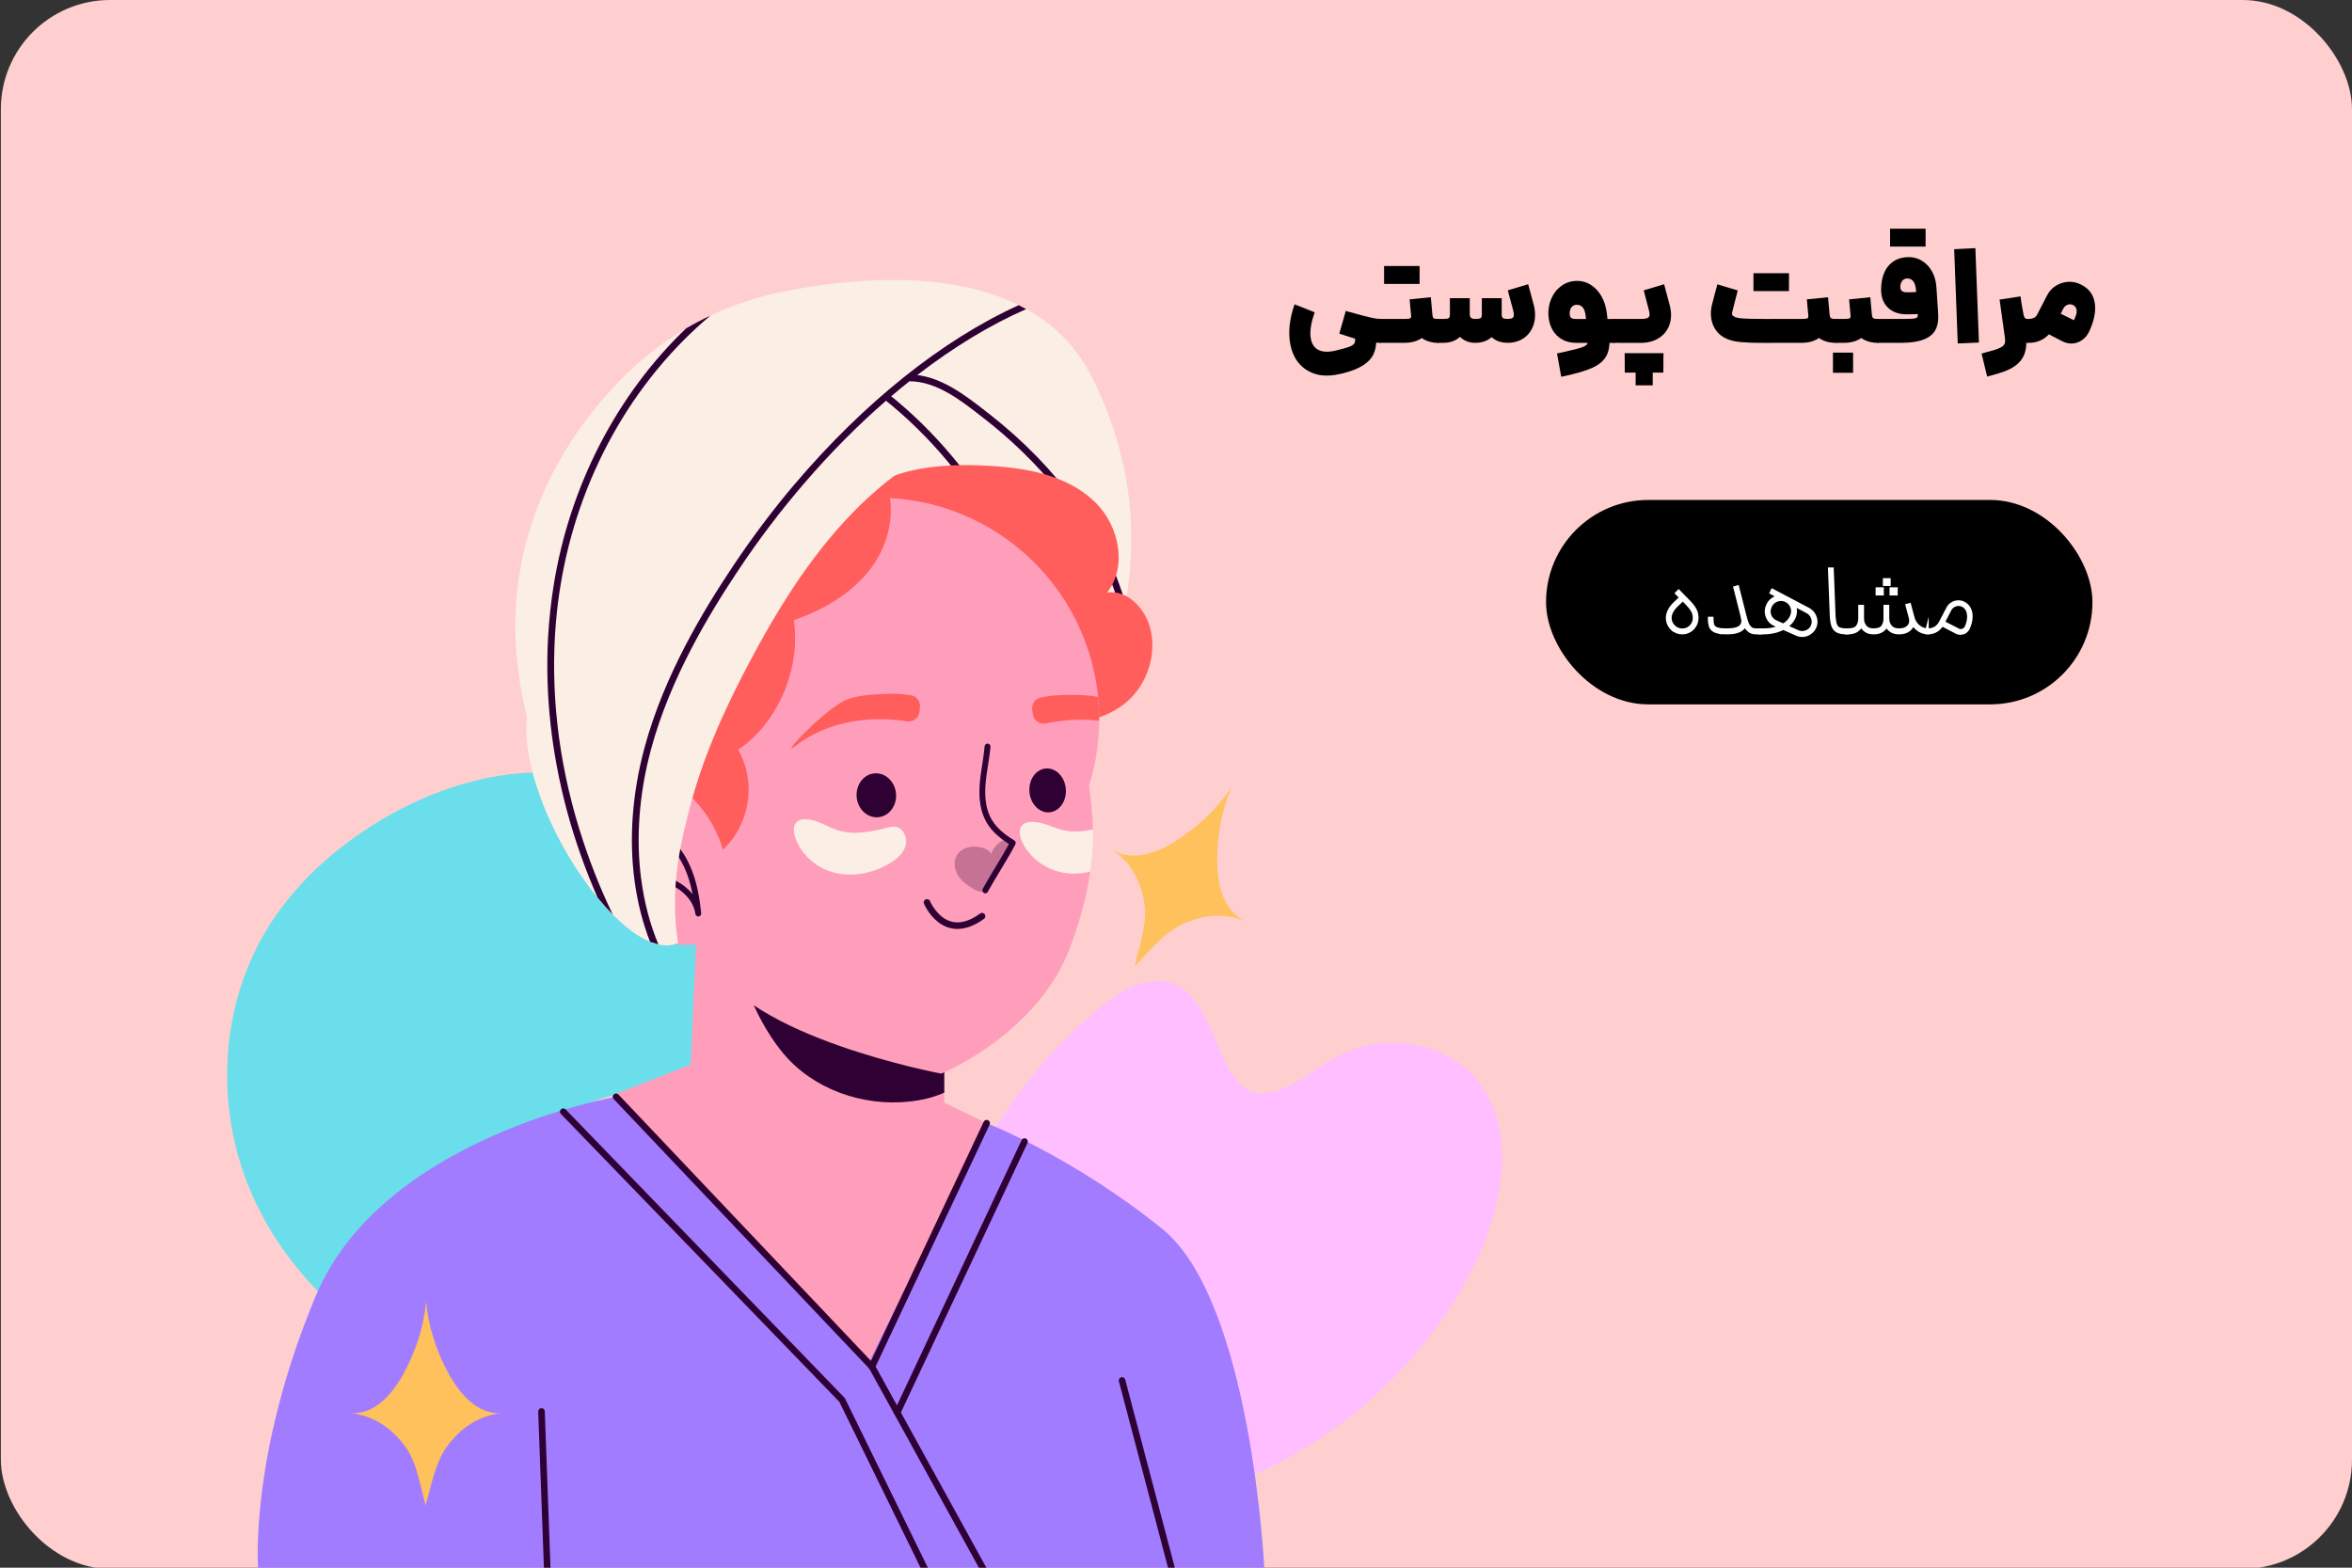<?xml version="1.0" encoding="UTF-8"?>
<svg id="Layer_1" data-name="Layer 1" xmlns="http://www.w3.org/2000/svg" viewBox="0 0 900 600">
  <rect x="0" y="0" width="900" height="600" fill="#333333" stroke="none"/>
  <defs>
    <style>
      .cls-1 {
        fill: #fbeee5;
      }

      .cls-2 {
        fill: #fff;
        stroke: #fff;
        stroke-miterlimit: 10;
        stroke-width: 1.25px;
      }

      .cls-3 {
        opacity: .28;
      }

      .cls-4 {
        fill: #6adeeb;
      }

      .cls-5 {
        fill: #ff9ebb;
      }

      .cls-6 {
        fill: #ffcfcf;
      }

      .cls-7 {
        fill: #ffc15c;
      }

      .cls-8 {
        fill: #2e0033;
      }

      .cls-9 {
        fill: #ff5e5c;
      }

      .cls-10 {
        fill: none;
        stroke: #2e0033;
        stroke-linecap: round;
        stroke-linejoin: round;
        stroke-width: 2.51px;
      }

      .cls-11 {
        fill: #ffbeff;
      }

      .cls-12 {
        fill: #a27cff;
      }
    </style>
  </defs>
  <rect class="cls-6" x=".33" width="899.67" height="600.45" rx="41.79" ry="41.79"/>
  <g>
    <g>
      <path class="cls-4" d="M93.77,450.54c-11.2-30.62-8.77-66.33,8.01-94.29,9.9-16.51,24.36-30,40.61-40.3,19.72-12.49,42.66-20.54,66-20.4,23.34,.14,47,8.99,62.93,26.06,10.9,11.68,17.88,26.81,20.48,42.58,2.35,14.24,.84,29.95-8.16,41.22-3.09,3.86-7.06,7.13-11.73,8.73-4.07,1.39-8.46,1.47-12.76,1.65-16.6,.72-33.97,3.73-46.92,14.16-4.3,3.46-8.14,7.99-9,13.44-.98,6.22,2.04,12.26,4.03,18.23,4.91,14.72,3.24,32.12-6.61,44.11-12.8,15.59-38.98,17.7-55.45,7.43-23.22-14.48-42.01-36.89-51.43-62.65Z"/>
      <path class="cls-11" d="M444.04,375.45c-8.08-.59-15.51,4.19-21.87,9.23-37.13,29.44-60.32,73.97-70.73,120.23-4.19,18.64-5.94,39.94,5.55,55.19,11.01,14.61,30.93,19.14,49.2,19.67,66.32,1.94,131.95-38.86,159.61-99.23,10.24-22.35,14.44-51.54-2.51-69.33-8.95-9.4-22.18-12.91-34.83-11.91-16.02,1.26-23.6,10.99-37.15,17.08-28.73,12.92-21.27-39.03-47.29-40.94Z"/>
    </g>
    <g>
      <path class="cls-12" d="M235.74,419.77s-89.57,15.38-115.03,76.48c-25.47,61.1-21.95,104.17-21.95,104.17H483.8s-4.83-102.41-39.08-130.1c-34.25-27.69-67.18-40.44-67.18-40.44l-141.81-10.11Z"/>
      <g>
        <polygon class="cls-5" points="377.55 429.88 332.32 521.73 233.98 419.33 264.27 407.46 266.47 358.25 283.13 365.04 361.32 396.9 361.32 421.98 377.55 429.88"/>
        <path class="cls-8" d="M361.32,396.9v21.28c-4.15,1.89-8.72,2.92-13.28,3.41-17.9,1.96-36.94-4.67-48.44-18.57-7.51-9.04-15.06-23.99-16.35-35.87-.08-.72-.1-1.42-.1-2.12l78.18,31.87Z"/>
      </g>
      <path class="cls-1" d="M430.68,231.02s.03,.03,0,.05c-.34,1.99-.75,3.9-1.13,5.73v.05c-3.51,15.44-8.62,25.54-9.85,27.32-2.48,3.54-116.38,49.14-160.34,66.65-6.27,2.5-11.12,4.42-14.01,5.58h-.03c-1.13,.46-1.99,.77-2.48,.98-.34,.13-.52,.21-.52,.21,0,0-10.03-6.07-20.64-20.25t-.03-.05c-1.55-2.04-3.1-4.29-4.64-6.69v-.03c-5.93-9.32-11.63-21.3-15.4-36.31-1.93-7.67-3.38-16.17-4.08-25.49-3.51-46.77,19.68-86.15,47.72-110.68,5.34-4.67,11.12-8.81,17.18-12.34t.05-.05c3.04-1.78,6.14-3.41,9.34-4.91,8.98-4.24,18.49-7.33,28.3-9.27,23.58-4.67,61.57-8.7,89.66,5.24,.98,.49,1.93,.98,2.89,1.52,10.16,5.63,18.86,13.82,24.81,25.44,17.23,33.52,17.26,64.92,13.18,87.28Z"/>
      <path class="cls-8" d="M402.46,270.43c-4.55-45.51-28.68-89.61-64.54-117.95l1.6-2.03c36.4,28.77,60.89,73.52,65.51,119.72l-2.57,.26Z"/>
      <path class="cls-8" d="M430.68,231.02s.03,.03,0,.05c-.34,1.99-.75,3.9-1.13,5.73-8.64-37.08-35.93-63.29-52.54-76.28l-.77-.59c-8.69-6.82-17.69-13.87-28.12-14.02l.05-2.58c11.27,.18,21.05,7.82,29.66,14.56l.77,.59c26.41,20.68,44.44,45.94,52.08,72.54Z"/>
      <g>
        <path class="cls-9" d="M385.34,178.84c12.46,1.27,25.34,4.86,34.14,13.78,8.8,8.92,11.91,24.3,4.17,34.16,8.15-1.18,15.14,6.76,16.78,14.84,2.07,10.17-2.03,21.35-10.18,27.77-4.97,3.91-11.13,6.05-17.33,7.27-20.1,3.97-41.85-1.42-57.79-14.31-15.94-12.89-25.76-33.05-26.11-53.56-.18-10.62,2.2-22.69,12.94-26.66,12.94-4.79,29.88-4.67,43.37-3.3Z"/>
        <g>
          <path class="cls-5" d="M418.17,317.42c.05,2.42-3.07,5-3.24,7.75-.16,2.64,2.65,5.44,2.23,8.42-1.16,8.24-3.48,17.79-7.66,28.97-12.51,33.39-49.34,48.34-49.34,48.34,0,0-74.6-13.94-87.75-43.12-1.01-2.25-1.96-4.54-2.86-6.89-2.01-5.16-3.74-10.54-5.26-15.88-.49-1.65-.93-3.33-1.37-4.98-.98-3.8-1.86-7.51-2.63-11.1-.41-1.86-.8-3.69-1.13-5.45-1.78-8.99-2.89-16.58-3.48-21.15-.1-.28-.18-.57-.26-.85-1.75-5.4-3.02-11.05-3.66-16.89-5.16-46.53,28.35-88.42,74.86-93.56,46.48-5.16,88.32,28.38,93.48,74.91l.08,.8c.31,3.05,.46,6.09,.44,9.09-.05,8.57-1.42,16.94-3.9,24.82,.59,4.73,1.34,10.2,1.47,16.78Z"/>
          <g>
            <path class="cls-5" d="M275.21,307.94c14.83,10.31,19.53,29.23,10.49,42.28-9.04,13.04-28.4,15.26-43.23,4.96-14.83-10.31-19.53-29.23-10.49-42.28,9.04-13.04,28.4-15.26,43.23-4.96Z"/>
            <path class="cls-8" d="M267.33,350.75c-.6,.07-1.15-.36-1.23-.96-.89-6.64-8.05-11.82-14.18-12.49-1.4-.15-4-.18-5.69,1.39-1.29,1.2-1.82,3.11-2.2,5-.12,.6-.71,1-1.32,.88-.6-.12-1-.71-.88-1.32,.45-2.26,1.11-4.57,2.87-6.2,1.73-1.61,4.38-2.31,7.45-1.97,4.55,.5,9.62,3.13,12.87,7.13-.81-4.16-1.93-7.69-3.43-10.81-2.94-6.13-7.46-10.73-12.73-12.96-5.87-2.48-12.76-1.7-17.14,1.96-.48,.39-1.18,.33-1.57-.14-.39-.47-.33-1.18,.14-1.57,5.01-4.17,12.82-5.1,19.44-2.3,5.77,2.44,10.69,7.43,13.87,14.06,3.21,6.69,4.22,14.11,4.69,19.11,.06,.61-.38,1.15-.98,1.22,0,0,0,0,0,0Z"/>
            <g>
              <path class="cls-9" d="M304.37,285.49c-7.11,5.44,11.69-14.78,19.91-17.81,3.62-1.33,7.47-1.71,11.29-1.95,4.39-.28,8.85-.38,13.18,.41,2.08,.38,3.48,2.38,3.28,4.49l-.17,1.73c-.23,2.41-2.45,4.09-4.84,3.71-8.34-1.33-27.05-2.52-42.64,9.41Z"/>
              <path class="cls-9" d="M420.16,266.74c.31,3.05,.45,6.09,.42,9.09-8.44-.95-15.88,.09-20.33,1.04-2.35,.51-4.66-1.06-5.01-3.45l-.26-1.73c-.3-2.1,.98-4.16,3.06-4.66,4.27-1.01,8.73-1.12,13.14-1.07,3.02,.05,6.04,.16,8.98,.78Z"/>
              <g>
                <g>
                  <path class="cls-8" d="M342.86,303.75c.39,4.63-2.66,8.68-6.82,9.03-4.16,.35-7.85-3.12-8.24-7.76-.39-4.63,2.66-8.68,6.82-9.03,4.16-.35,7.85,3.12,8.24,7.75Z"/>
                  <path class="cls-8" d="M407.84,301.92c.39,4.63-2.41,8.65-6.25,8.98-3.85,.32-7.28-3.17-7.67-7.8-.39-4.63,2.41-8.65,6.25-8.98,3.85-.32,7.28,3.17,7.67,7.8Z"/>
                  <path class="cls-10" d="M354.72,345.38s6.59,15.82,21.07,5.27"/>
                </g>
                <g>
                  <path class="cls-8" d="M377.12,341.89c-.22,.02-.44-.02-.65-.13-.54-.29-.74-.97-.45-1.51l.11-.21c.31-.58,.64-1.19,1.03-1.82,1.11-1.96,2.44-4.16,3.78-6.38,1.83-3.04,3.72-6.17,5.14-8.83-1.05-.66-1.93-1.27-2.73-1.9-2.63-1.99-4.57-4.12-5.93-6.52-2.17-3.83-2.99-8.62-2.52-14.66,.2-2.46,.58-4.92,.95-7.29,.36-2.3,.73-4.69,.93-7.03,.05-.62,.59-1.08,1.2-1.02,.62,.05,1.07,.59,1.02,1.21-.2,2.42-.58,4.85-.95,7.19-.36,2.33-.74,4.74-.93,7.12-.43,5.58,.3,9.96,2.24,13.38,1.21,2.12,2.96,4.04,5.35,5.85,.96,.76,2.05,1.49,3.42,2.31,.51,.3,.69,.95,.42,1.47-1.49,2.91-3.63,6.45-5.69,9.88-1.33,2.21-2.65,4.39-3.77,6.37-.38,.62-.69,1.19-.98,1.73l-.11,.21c-.18,.34-.51,.54-.86,.58Z"/>
                  <g class="cls-3">
                    <path class="cls-8" d="M386.71,325.38c-2.42,4.72-6.57,11.14-9.44,16.21-.35-.14-.73-.32-1.09-.53-1.16,.44-2.46-.13-3.54-.75-2.32-1.32-4.6-2.96-6.02-5.23-1.44-2.27-1.89-5.32-.55-7.65,1.7-2.95,5.66-3.89,8.99-3.2,1.66,.36,3.38,1.11,4.2,2.59,.32-1.39,3.27-6.07,6.61-5.29,1.13,.89,1.88,1.42,.85,3.86Z"/>
                  </g>
                </g>
              </g>
            </g>
          </g>
        </g>
        <path class="cls-9" d="M252.06,300.21c-.2,.46,0,1.06,.43,1.31,4.7-2.11,10.03,1.26,13.54,5.04,4.91,5.28,8.57,11.7,10.62,18.61,10.39-9.74,12.87-25.87,5.8-38.23,15.44-10.39,23.97-31.17,21.33-49.6,11.5-4.01,22.56-10.4,29.76-20.23,7.2-9.83,9.86-23.54,4.55-34.5-23.54,3.56-43.07,13.39-64.65,18.67-8.96,2.19-18.52,4.35-25.07,10.86-3.71,3.69-6.13,8.5-7.89,13.43-8.69,24.26,5.56,49.6,11.59,74.66Z"/>
      </g>
      <path class="cls-1" d="M344.47,180.43c-25.05,18.08-42.59,44.67-57.11,71.92-9.11,17.07-17.28,34.73-22.47,53.35-2.37,8.55-4.36,16.81-5.55,25.13-1.34,9.84-1.55,19.7,.1,30.06-2.27,1.06-4.8,1.21-7.53,.57-1.03-.21-2.12-.57-3.2-1.03-4.54-1.86-9.44-5.55-14.29-10.48-1.93-1.94-3.84-4.05-5.75-6.35-15.32-18.59-28.73-47.62-27.14-68.46,.03-.28,.05-.57,.08-.85,.9-10.48,3.71-20.76,8.1-30.29,.93-2.01,1.93-4,3.02-5.97,9.7-17.82,25.05-32.59,43.54-40.9,11.84-5.32,24.66-8.11,37.45-10.28,3.38-.57,6.86-1.11,10.37-1.6,1.29-.21,2.58-.36,3.87-.54,12.17-1.65,24.71-2.92,36.5-4.26Z"/>
      <g>
        <path class="cls-8" d="M392.68,118.3c-13.83,6.04-27.88,14.62-41.66,25.23-.98,.75-1.96,1.52-2.91,2.3-2.37,1.89-4.75,3.82-7.09,5.84-.67,.57-1.34,1.14-2.01,1.73-10.73,9.32-21.18,19.83-31.03,31.3-9.03,10.46-17.59,21.69-25.48,33.57-10.78,16.19-25.95,40.93-33.4,68.56-4.57,16.99-5.8,33.96-3.77,49.58h.03c1.13,8.86,3.33,17.28,6.58,25.05l-3.2-1.03c-2.81-7.2-4.77-14.95-5.88-23.03-2.22-16.14-.98-33.67,3.77-51.23,7.53-27.99,22.85-52.99,33.74-69.33,7.4-11.1,15.35-21.69,23.73-31.58h.03c26.18-30.91,56.41-55.21,85.69-68.46,.98,.49,1.93,.98,2.89,1.52Z"/>
        <path class="cls-8" d="M212.74,238.01c-2.24,26.03,.83,52.99,8.92,79.28t.03,.05c3.38,11,7.61,21.92,12.74,32.59-1.93-1.94-3.84-4.05-5.75-6.35-4.75-10.82-8.64-21.85-11.66-32.98v-.03c-5.98-22.16-8.49-44.62-7.3-66.6,.39-6.77,1.11-13.48,2.17-20.14,6.19-38.27,24.35-72.92,50.56-98.08t.05-.05c3.04-1.78,6.14-3.41,9.34-4.91-29.87,25.07-50.71,62.13-57.39,103.45-.75,4.57-1.32,9.14-1.7,13.76Z"/>
      </g>
      <g>
        <path class="cls-1" d="M317.9,333.61c7.4,2.36,15.71,.83,22.41-3.11,2.69-1.58,5.3-3.73,6.18-6.72,.89-2.99-.72-6.85-3.8-7.34-1.19-.19-2.39,.12-3.55,.42-6.14,1.58-12.71,2.82-18.74,.86-3.12-1.01-5.94-2.85-9.11-3.7-7.97-2.15-8.99,3.16-5.95,9.02,2.59,5,7.21,8.86,12.57,10.57Z"/>
        <path class="cls-1" d="M417.16,333.58c-3.77,.93-7.71,1.06-11.5,.18-5.49-1.27-10.42-4.73-13.41-9.48-3.51-5.58-2.94-10.95,5.18-9.48,3.22,.57,6.19,2.17,9.39,2.92,3.74,.88,7.58,.57,11.35-.31,.1,4.75-.15,10.1-1.01,16.17Z"/>
      </g>
      <g>
        <line class="cls-10" x1="429.36" y1="528.34" x2="448.24" y2="599.98"/>
        <polyline class="cls-10" points="235.74 419.77 333.64 523.06 376.23 600.42"/>
        <polyline class="cls-10" points="215.54 425.48 322.23 535.81 354.28 601.3"/>
        <line class="cls-10" x1="377.55" y1="429.88" x2="333.64" y2="523.06"/>
        <line class="cls-10" x1="392.04" y1="436.91" x2="343.74" y2="539.76"/>
        <line class="cls-10" x1="207.2" y1="540.2" x2="209.39" y2="599.98"/>
      </g>
    </g>
    <g>
      <path class="cls-7" d="M465.8,328.35c.14-9.56,1.74-18.28,5.44-27.1h0c-5.3,7.95-11.68,14.1-19.57,19.49-7.89,5.39-17.96,9.44-26.1,4.44,7.33,4.77,11.4,12.85,12.45,21.54,.9,7.42-2.19,15.76-3.81,23.1l-.03,.05s.01-.01,.02-.02c-.02,.1-.05,.2-.07,.3l.28-.52c5.23-5.39,10.59-12.21,17.27-15.55,7.82-3.91,16.8-4.97,24.81-1.48-8.66-4.04-10.84-14.68-10.7-24.24Z"/>
      <path class="cls-7" d="M171.07,524.61c-4.4-8.49-7.12-16.93-8.02-26.45h0c-.9,9.52-3.62,17.96-8.02,26.45-4.4,8.49-11.35,16.83-20.89,16.28,8.71,.73,16.12,5.92,21.16,13.07,4.3,6.11,5.52,14.92,7.57,22.15v.06s0-.02,0-.03c.03,.1,.05,.2,.08,.3v-.6c2.06-7.22,3.56-15.78,7.86-21.89,5.04-7.15,12.45-12.34,21.16-13.07-9.54,.55-16.49-7.79-20.89-16.28Z"/>
    </g>
  </g>
  <g>
    <path d="M500.17,141.75c-3.38-2.1-5.52-5.4-6.41-9.92-.9-4.52-.36-9.63,1.6-15.35l7.7,3.04c-1.28,3.65-1.82,6.7-1.6,9.13s1.13,4.14,2.74,5.1c1.6,.96,3.83,1.12,6.67,.48l.81-.2c2.13-.51,3.67-.95,4.64-1.32,.96-.37,1.59-.78,1.88-1.22s.4-1.07,.33-1.88c0-.17-.59-.43-1.77-.79-1.18-.36-2.6-.74-4.26-1.14l2.48-8.68c1.99,1.01,3.86,2.11,5.6,3.3,1.74,1.18,3.16,2.4,4.26,3.65,1.1,1.25,1.68,2.42,1.75,3.5,.13,2.33-.2,4.35-.99,6.04-.79,1.69-2.15,3.15-4.05,4.36-1.91,1.22-4.49,2.23-7.73,3.04l-1.12,.25c-4.97,1.15-9.14,.68-12.52-1.42Zm24.94-10.63c-.71-.05-1.5-.16-2.38-.33-.61-.13-1.39-.34-2.33-.61-.95-.27-2.08-.62-3.4-1.04-1.32-.42-2.82-.91-4.51-1.45l2.48-8.68c.34,.07,.56,.13,.66,.2,4.83,1.32,7.91,2.12,9.22,2.41,1.32,.29,2.47,.43,3.45,.43l.51,4.57-.51,4.57c-1.42,0-2.48-.03-3.19-.08Z"/>
    <path d="M527.8,122.07h9.73c1.08,0,1.77-.08,2.08-.25,.3-.17,.42-.51,.35-1.01l-.56-6.24,8.11-.81,.56,6.24c.2,2.17-.11,4.1-.94,5.81-.83,1.71-2.07,3.04-3.73,3.98-1.66,.95-3.62,1.42-5.88,1.42h-9.73v-9.13Zm9.68-20.25v6.85h-7.86v-6.85h7.86Zm5.73,6.85h-7.81v-6.85h7.81v6.85Zm-.13,19.84c-1.81-1.79-2.85-4.38-3.12-7.76l8.11-.71c.07,.68,.15,1.14,.25,1.4s.3,.42,.61,.51c.3,.08,.83,.13,1.57,.13l.51,4.57-.51,4.57c-3.14,0-5.62-.9-7.43-2.69Z"/>
    <path d="M550,122.07h2.38c1.05,0,1.71-.11,2-.33s.43-.67,.43-1.34v-6.29h7.6v6.29c0,1.83-.4,3.57-1.19,5.23-.79,1.66-1.95,3-3.47,4.03-1.52,1.03-3.31,1.55-5.37,1.55h-2.38v-9.13Zm9.38,7.48c-1.49-1.1-2.62-2.49-3.4-4.19-.78-1.69-1.17-3.35-1.17-4.97h7.6c.03,.58,.2,1,.51,1.27,.3,.27,.86,.41,1.67,.41,1.01,0,1.67-.11,1.98-.33,.3-.22,.46-.67,.46-1.34v-6.29h7.6v6.29c0,1.83-.4,3.57-1.19,5.23-.79,1.66-1.95,3-3.47,4.03-1.52,1.03-3.31,1.55-5.37,1.55s-3.73-.55-5.22-1.65Zm12.17,.1c-1.49-1.03-2.61-2.38-3.37-4.03-.76-1.66-1.14-3.4-1.14-5.23h7.6c0,.64,.14,1.08,.43,1.32s.87,.35,1.75,.35,1.45-.1,1.82-.3c.37-.2,.58-.54,.63-1.01,.05-.47-.04-1.17-.28-2.08l-2.03-7.56,7.81-2.33,2.03,7.56c.74,2.67,.8,5.15,.18,7.43-.63,2.28-1.83,4.09-3.62,5.43s-3.97,2-6.54,2c-2.03,0-3.79-.52-5.27-1.55Z"/>
    <path d="M599.47,134.45c2.8-.61,4.76-1.12,5.88-1.52,1.12-.41,1.8-.86,2.05-1.37,.25-.51,.33-1.3,.23-2.38l-.86-8.12c-.13-1.52-.51-2.65-1.11-3.37-.61-.73-1.39-1.07-2.33-1.04-.58,0-1.07,.16-1.5,.48-.42,.32-.74,.75-.94,1.29-.2,.54-.29,1.15-.25,1.83,.07,.68,.26,1.15,.58,1.42s.95,.41,1.9,.41h14.75l.51,4.57-.51,4.57h-14.75c-1.99,0-3.76-.42-5.3-1.27-1.54-.84-2.76-2.04-3.67-3.58s-1.45-3.34-1.62-5.4c-.17-2.3,.17-4.46,1.01-6.5,.84-2.03,2.09-3.67,3.75-4.92,1.66-1.25,3.53-1.93,5.63-2.03,2.09-.1,4,.38,5.73,1.45,1.72,1.07,3.12,2.57,4.21,4.52,1.08,1.95,1.76,4.15,2.03,6.62l.86,8.07c.34,3.35,0,5.99-1.01,7.92-1.01,1.93-2.8,3.48-5.37,4.64-2.57,1.17-6.33,2.28-11.3,3.32l-.66,.15-1.62-8.93,3.7-.81Z"/>
    <path d="M617.36,122.07h3.04v9.13h-3.04v-9.13Zm2.54,0h7.96c1.12,0,1.93-.1,2.43-.3,.51-.2,.8-.54,.89-1.01,.08-.47,0-1.17-.23-2.08l-1.98-7.56,7.81-2.33,2.13,8.02c.71,2.67,.7,5.11-.03,7.31-.73,2.2-2.06,3.93-4,5.2-1.94,1.27-4.28,1.9-7.02,1.9h-7.96v-9.13Zm1.77,13.09h8.52v7.46h-8.46l-.05-7.46Zm4.21,6.34h6.54v5.99h-6.54v-5.99Zm2.08-6.34h8.57l-.05,7.46h-8.46l-.05-7.46Z"/>
    <path d="M669,131.1c-1.93-.07-3.51-.2-4.74-.41-1.23-.2-2.39-.54-3.47-1.01l-.1-.05c-1.66-.71-2.98-1.74-3.98-3.09-1-1.35-1.63-2.91-1.9-4.67-.27-1.76-.15-3.6,.35-5.53l1.98-7.51,7.81,2.33-2.03,7.92c-.17,.71-.19,1.19-.08,1.45,.12,.25,.48,.52,1.09,.79l.05,.05c.44,.17,1.06,.3,1.85,.41,.79,.1,2.09,.18,3.9,.23s4.42,.08,7.83,.08l.35,4.57-.35,4.57c-3.79,0-6.64-.03-8.57-.1Zm9.83-26.54v6.85h-7.86v-6.85h7.86Zm5.73,6.85h-7.81v-6.85h7.81v6.85Zm-7.25,10.66h12.22c1.08,0,1.77-.08,2.08-.25,.3-.17,.42-.51,.35-1.01l-.56-6.24,8.11-.81,.56,6.24c.2,2.17-.11,4.1-.94,5.81-.83,1.71-2.08,3.04-3.75,3.98-1.67,.95-3.62,1.42-5.85,1.42h-12.22v-9.13Zm17.77,6.44c-1.81-1.79-2.85-4.36-3.12-7.71l8.11-.81c.07,.68,.15,1.14,.25,1.4s.3,.43,.61,.53c.3,.1,.83,.15,1.57,.15h.56l.51,4.57-.51,4.57h-.56c-3.14,0-5.62-.9-7.43-2.69Z"/>
    <path d="M701.39,134.96h7.7v7.71h-7.7v-7.71Zm1.11-12.89h3.19c1.08,0,1.77-.08,2.08-.25,.3-.17,.42-.51,.36-1.01l-.56-6.24,8.11-.81,.56,6.24c.2,2.17-.11,4.1-.94,5.81-.83,1.71-2.07,3.04-3.73,3.98-1.66,.95-3.62,1.42-5.88,1.42h-3.19v-9.13Zm8.74,6.44c-1.81-1.79-2.85-4.36-3.12-7.71l8.11-.81c.07,.68,.15,1.14,.25,1.4,.1,.25,.3,.43,.61,.53,.3,.1,.83,.15,1.57,.15l.51,4.57-.51,4.57c-3.14,0-5.62-.9-7.42-2.69Z"/>
    <path d="M718.17,122.07h9.23c2.16,0,3.66-.03,4.49-.1,.83-.07,1.38-.22,1.65-.46,.27-.24,.37-.68,.3-1.32l-.71-9.44c-.14-1.39-.49-2.44-1.06-3.15-.58-.71-1.34-1.05-2.28-1.01-.58,0-1.06,.16-1.47,.48-.41,.32-.71,.74-.91,1.27-.2,.53-.29,1.11-.25,1.75,.07,.58,.3,1.01,.68,1.32,.39,.3,.97,.46,1.75,.46,1.42,0,2.66-.03,3.73-.1,1.06-.07,1.9-.15,2.51-.25l1.32,8.47c-.27,.03-1.06,.09-2.36,.18-1.3,.08-3.03,.13-5.2,.13-2.97,0-5.35-.84-7.12-2.51-1.77-1.67-2.66-4-2.66-6.98,0-2.27,.36-4.3,1.06-6.11,.71-1.81,1.78-3.26,3.22-4.36,1.44-1.1,3.2-1.73,5.3-1.9,2.09-.17,4,.22,5.7,1.17,1.71,.95,3.08,2.33,4.13,4.16,1.05,1.83,1.64,3.94,1.77,6.34l.66,10.05c.17,2.44-.18,4.46-1.04,6.09s-2.37,2.86-4.54,3.7c-2.16,.85-5.09,1.27-8.77,1.27h-9.12v-9.13Zm12.93-34.55v6.85h-7.86v-6.85h7.86Zm5.73,6.85h-7.8v-6.85h7.8v6.85Z"/>
    <path d="M747.77,95.38l8.11-.41,1.37,36.13-8.11,.36-1.37-36.08Z"/>
    <path d="M758.26,135.31l3.85-1.07c.2-.03,.41-.08,.61-.15,1.42-.44,2.47-.86,3.14-1.27,.68-.41,1.1-.88,1.27-1.42,.17-.54,.19-1.27,.05-2.18l-2.03-14.56,8.01-1.22,1.47,10.5,.2,1.42,.35,2.79c.37,2.64,.26,4.9-.33,6.77-.59,1.88-1.67,3.45-3.24,4.72s-3.71,2.31-6.41,3.12l-.96,.3-3.85,1.07-2.13-8.83Zm12.77-5.46c-1.28-.9-2.33-2.35-3.14-4.36-.81-2.01-1.47-4.75-1.98-8.2l-.15-1.01,7.6-1.22,.51,2.94,.46,2.44c.1,.47,.23,.83,.38,1.07,.15,.24,.32,.39,.51,.46,.19,.07,.4,.1,.63,.1h.25l.51,4.57-.51,4.57h-.25c-1.93,0-3.53-.45-4.82-1.34Z"/>
    <path d="M775.85,122.07h.56c.68,0,1.28-.13,1.8-.38,.52-.25,.92-.6,1.19-1.04l3.95-7.66c.81-1.55,1.95-2.78,3.42-3.68,1.47-.9,3.08-1.38,4.82-1.45,1.74-.07,3.39,.32,4.94,1.17,2.03,1.08,3.45,2.52,4.26,4.31,.81,1.79,1.1,3.82,.86,6.09-.24,2.27-.95,4.69-2.13,7.26-.64,1.42-1.53,2.54-2.66,3.37-1.13,.83-2.37,1.29-3.73,1.4s-2.69-.19-4-.86l-7.86-4.06,3.95-8.12,8.82,4.36c-.17,.07-.29,.13-.35,.18-.07,.05-.19,.11-.35,.18l.81-1.88c.47-1.08,.62-2.02,.43-2.82-.19-.79-.63-1.36-1.34-1.7-.71-.34-1.43-.36-2.15-.08s-1.29,.85-1.7,1.7l-2.99,6.09c-1.05,2.17-2.42,3.83-4.13,5-1.71,1.17-3.66,1.75-5.85,1.75h-.56v-9.13Z"/>
  </g>
  <g>
    <rect x="591.6" y="191.35" width="209.08" height="78.23" rx="39.11" ry="39.11"/>
    <g>
      <path class="cls-2" d="M640.88,241.4c-.88-.5-1.56-1.19-2.07-2.07-.5-.88-.75-1.82-.75-2.82,0-.93,.24-1.86,.71-2.8s1.14-1.82,1.99-2.65l2.82-2.7,.62,.73-2.74,2.67c-.8,.77-1.4,1.56-1.81,2.36-.41,.8-.62,1.6-.62,2.4s.21,1.59,.64,2.3,.99,1.27,1.7,1.7c.71,.43,1.5,.64,2.37,.64,1.29,0,2.38-.46,3.28-1.37s1.35-2,1.35-3.27c0-.9-.19-1.75-.58-2.55-.39-.8-1.14-1.79-2.28-2.98l-3.9-3.94,.73-.73,3.86,3.94c1.16,1.19,1.97,2.24,2.43,3.17,.46,.93,.69,1.96,.69,3.09,0,1.01-.25,1.95-.75,2.82-.5,.88-1.18,1.57-2.05,2.07s-1.79,.75-2.8,.75-1.98-.25-2.86-.75Z"/>
      <path class="cls-2" d="M657.29,241.83c-.85-.22-1.51-.54-1.97-.97-.46-.43-.76-.96-.89-1.6-.21-.75-.31-1.61-.31-2.59h.93c0,.85,.08,1.62,.23,2.32,.18,.75,.67,1.29,1.47,1.62,.8,.34,1.98,.5,3.55,.5h.77c2.47,0,4.14-.44,5-1.31,.86-.88,1.1-2.02,.71-3.44l.97-.23c.28,1.11,.28,2.11-.02,2.99-.3,.89-.99,1.62-2.07,2.18-1.08,.57-2.65,.85-4.71,.85h-.54c-1.24,0-2.28-.11-3.13-.33Zm11.99-.52c-.68-.57-1.19-1.24-1.52-2.01-.33-.77-.66-1.73-.97-2.86v-.08l-2.16-8.58-.73-2.86,.97-.27,2.9,11.48,.04,.08c.23,.98,.49,1.81,.77,2.49,.28,.68,.68,1.26,1.2,1.72,.52,.46,1.22,.7,2.12,.7h1.89l.08,.5-.08,.54h-1.89c-1.06,0-1.92-.28-2.61-.85Z"/>
      <path class="cls-2" d="M676.88,237.11c-.55-.81-.87-1.71-.95-2.7-.08-.99,.12-1.95,.58-2.88,.44-.9,1.06-1.64,1.87-2.2,.81-.57,1.7-.89,2.66-.97s1.9,.1,2.8,.54c.9,.41,1.63,1.02,2.18,1.84s.87,1.71,.95,2.71c.08,.99-.09,1.95-.5,2.88-.51,1.16-1.34,2.18-2.47,3.05-1.13,.88-2.49,1.56-4.07,2.05-1.58,.49-3.27,.73-5.08,.73h-1.47v-1.04h1.47c1.47,0,2.83-.15,4.09-.46,1.26-.31,2.38-.75,3.36-1.31,1.59-.9,2.68-2.05,3.24-3.44,.54-1.13,.61-2.29,.21-3.46-.4-1.17-1.16-2.04-2.3-2.61-.75-.36-1.52-.51-2.32-.44s-1.52,.32-2.18,.77c-.66,.45-1.16,1.04-1.52,1.76-.59,1.19-.68,2.36-.27,3.54,.41,1.17,1.2,2.02,2.36,2.53l8.34,3.75c1.08,.49,2.17,.53,3.26,.12,1.09-.41,1.89-1.13,2.38-2.16,.46-1.03,.5-2.1,.12-3.21-.39-1.11-1.12-1.93-2.2-2.47l-13.63-7.19,.42-.89,13.63,7.19c.87,.46,1.57,1.08,2.08,1.84,.52,.76,.82,1.6,.91,2.51s-.06,1.78-.44,2.61c-.41,.85-1,1.55-1.76,2.09s-1.6,.86-2.51,.95c-.91,.09-1.8-.06-2.65-.45l-8.38-3.71c-.93-.41-1.67-1.02-2.22-1.84Z"/>
      <path class="cls-2" d="M703.15,241.56c-.8-.4-1.37-1.06-1.72-1.99-.35-.93-.56-2.25-.64-3.98l-.69-17.78h.97l.69,17.78,.04,.66c.1,1.31,.3,2.32,.58,3.01,.28,.7,.75,1.18,1.39,1.45s1.6,.41,2.86,.41h.39l.04,.5-.04,.54h-.39c-1.52,0-2.68-.2-3.47-.6Z"/>
      <path class="cls-2" d="M706.63,241.11h.58c1.75,0,2.93-.43,3.55-1.28,.62-.85,.93-1.84,.93-2.98v-4.75h.97v4.75c0,.8-.15,1.59-.46,2.38s-.87,1.47-1.68,2.05-1.91,.87-3.3,.87h-.58v-1.04Zm7.39,.29c-.76-.5-1.33-1.15-1.7-1.95-.37-.8-.57-1.65-.6-2.55l.93-.04c.03,1.19,.39,2.19,1.08,3.02,.69,.82,1.75,1.24,3.17,1.24,1.75,0,2.93-.43,3.53-1.28,.6-.85,.91-1.84,.91-2.98v-4.75h.97v4.75c0,.77-.14,1.56-.42,2.36-.28,.8-.83,1.49-1.64,2.07s-1.92,.87-3.34,.87c-1.16,0-2.12-.25-2.88-.75Zm6.2-15.98v1.86h-1.89v-1.86h1.89Zm2.63-3.52v1.74h-1.74v-1.74h1.74Zm.85,19.5c-.77-.5-1.35-1.15-1.74-1.95s-.58-1.65-.58-2.55l.93-.04c.03,1.19,.39,2.19,1.1,3.02,.71,.82,1.77,1.24,3.19,1.24,1.26,0,2.26-.23,2.99-.7,.73-.46,1.21-1.05,1.43-1.76s.22-1.45,.02-2.22l-1.27-4.75,.89-.23,1.27,4.75c.26,.95,.24,1.88-.04,2.78s-.86,1.66-1.74,2.26c-.88,.61-2.05,.91-3.51,.91-1.18,0-2.16-.25-2.93-.75Zm1.85-15.98v1.86h-1.89v-1.86h1.89Zm7.95,15.11c-1.24-1.08-2.05-2.42-2.43-4.02l.85-.31c.33,1.39,1.04,2.56,2.12,3.5,1.08,.94,2.33,1.41,3.74,1.41l.08,.5-.08,.54c-1.62,0-3.05-.54-4.28-1.62Z"/>
      <path class="cls-2" d="M737.4,241.11h.42c1.03,0,1.96-.25,2.78-.75,.82-.5,1.47-1.21,1.93-2.11l2.82-5.41c.39-.75,.92-1.33,1.6-1.76,.68-.43,1.43-.66,2.24-.7,.81-.04,1.58,.13,2.3,.52,.98,.52,1.7,1.27,2.16,2.26,.46,.99,.64,2.12,.54,3.4-.1,1.28-.46,2.6-1.08,3.96-.21,.46-.55,.86-1.02,1.2s-1.02,.53-1.62,.6-1.19-.05-1.76-.33l-5.98-3.09,.46-.89,6.06,3.09c.62,.33,1.24,.38,1.85,.13,.62-.24,1.03-.62,1.24-1.14l.15-.23c.75-1.73,1-3.36,.77-4.89-.23-1.53-.94-2.62-2.12-3.26-.93-.46-1.88-.54-2.86-.23-.98,.31-1.71,.94-2.2,1.89l-2.74,5.29c-.57,1.11-1.33,1.97-2.28,2.57-.95,.61-2.03,.91-3.24,.91h-.42v-1.04Z"/>
    </g>
  </g>
</svg>